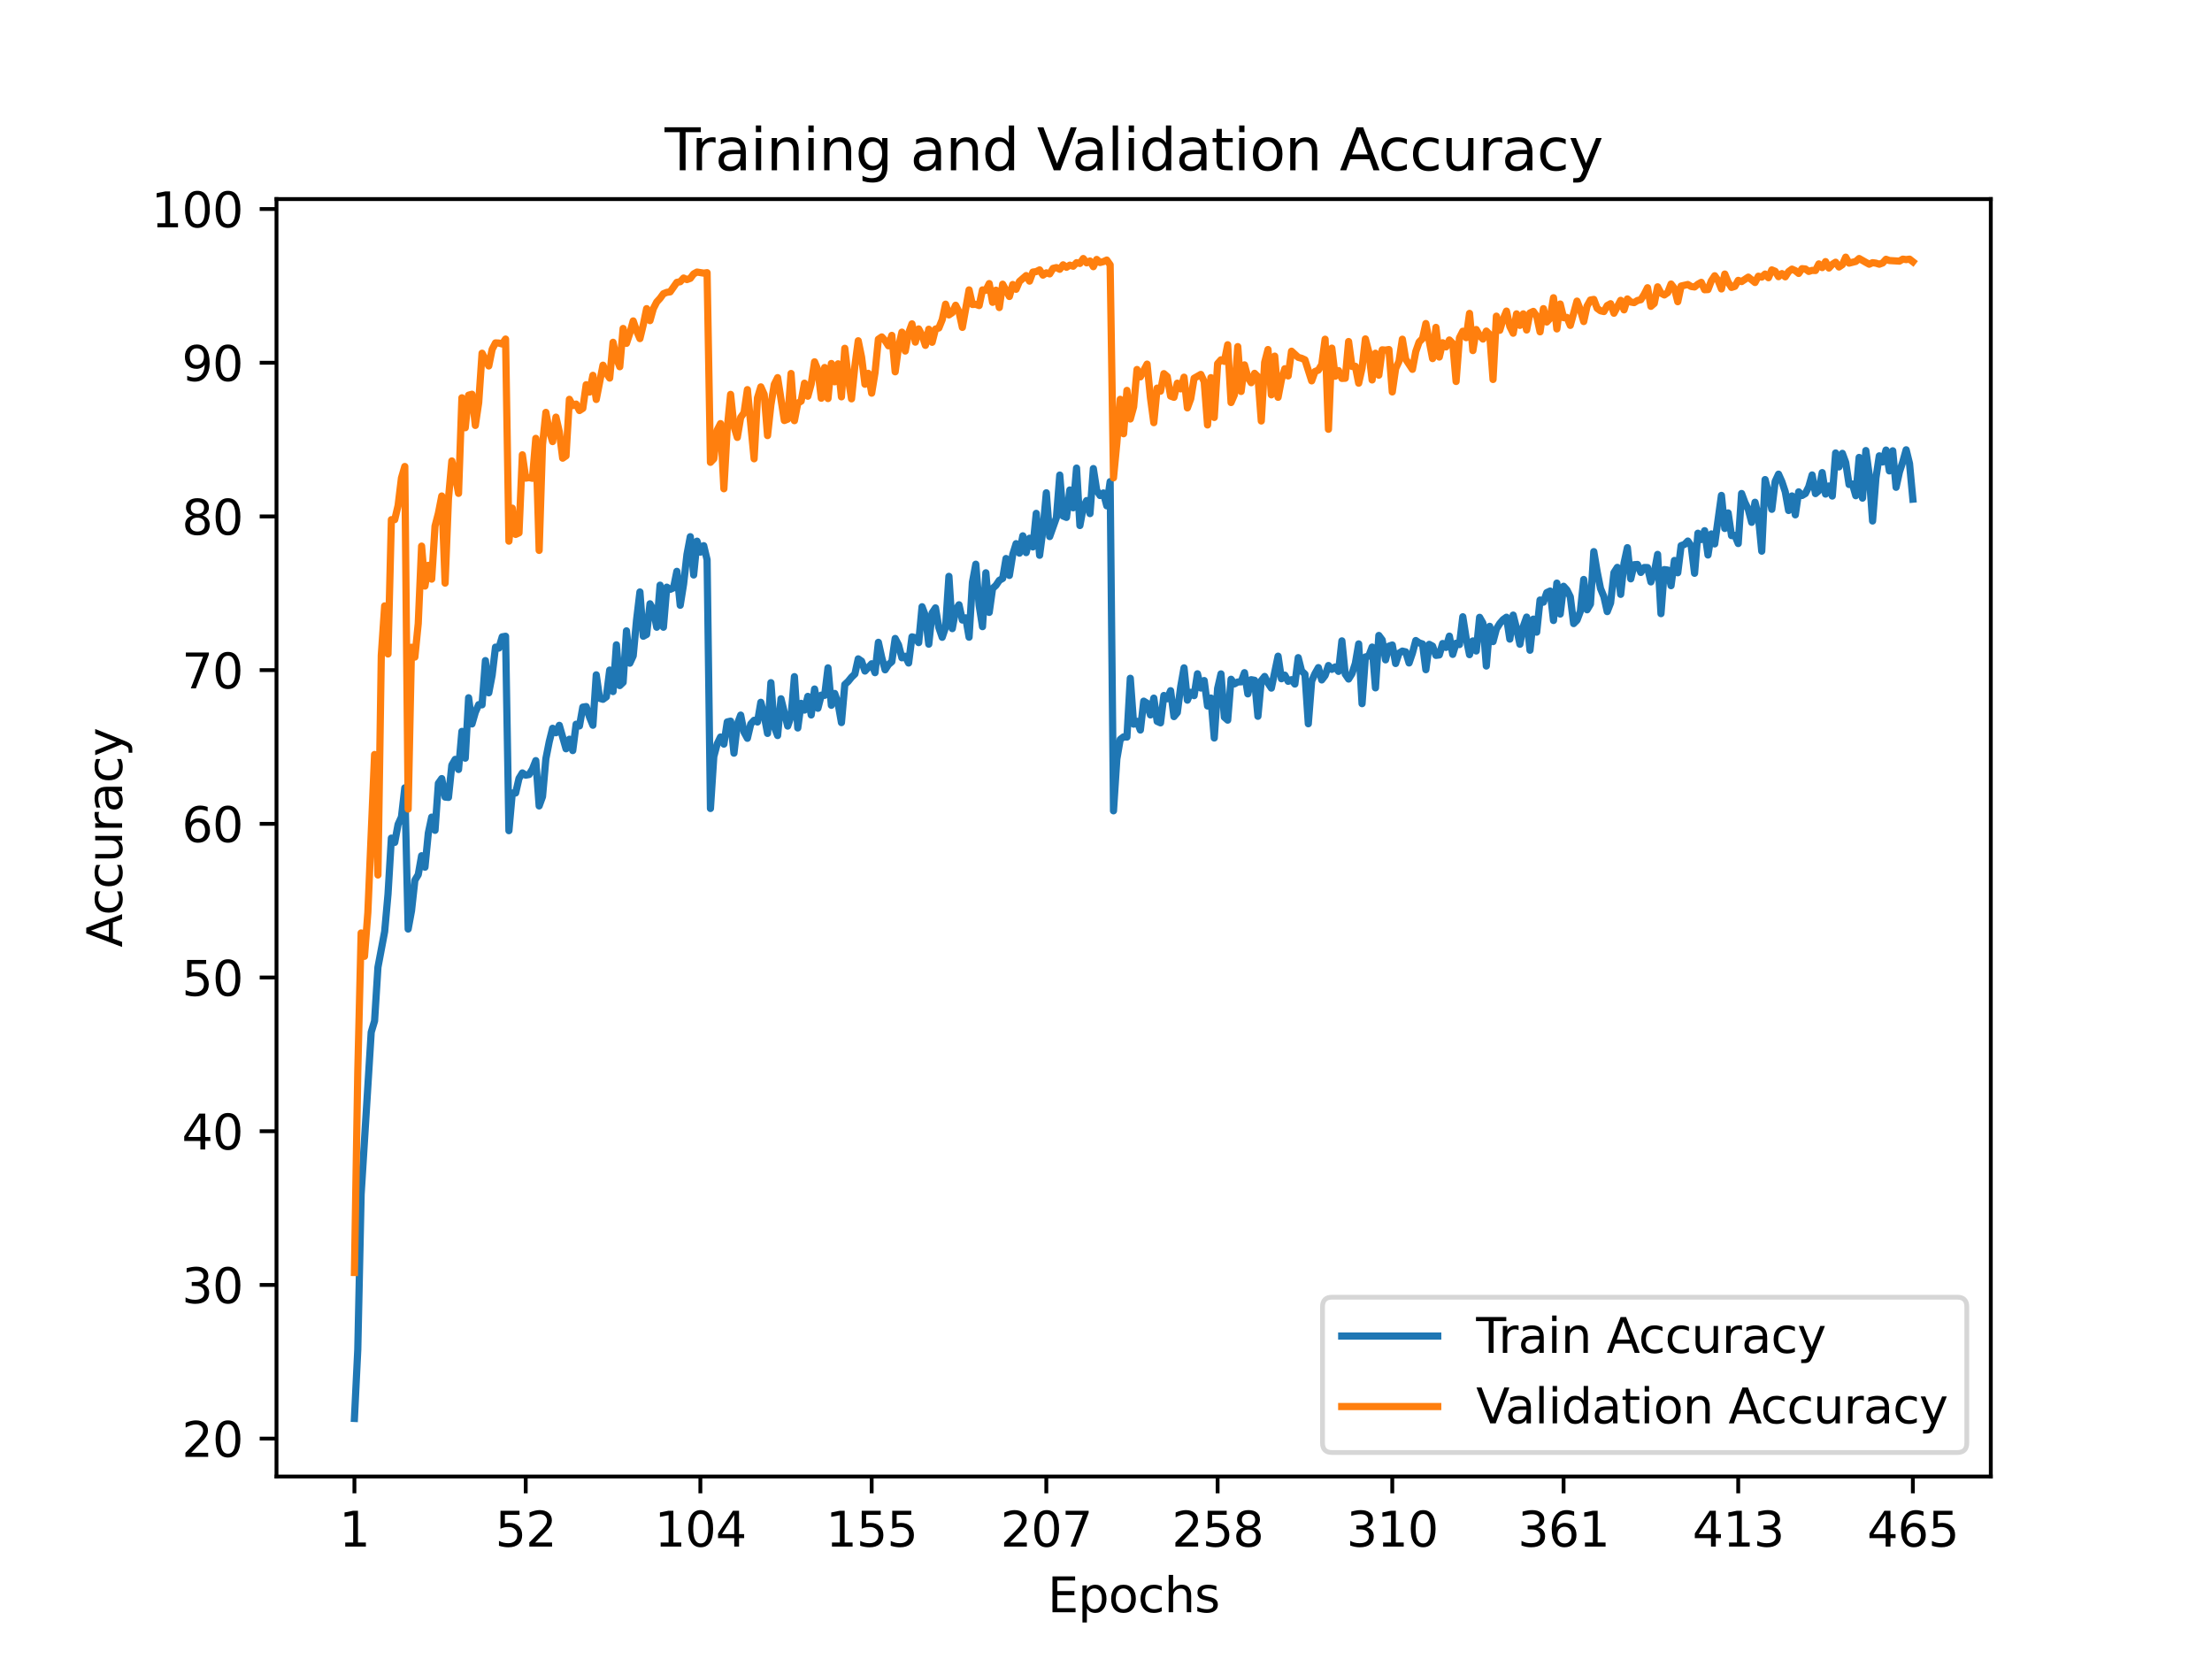 <?xml version="1.0" encoding="utf-8" standalone="no"?>
<!DOCTYPE svg PUBLIC "-//W3C//DTD SVG 1.1//EN"
  "http://www.w3.org/Graphics/SVG/1.1/DTD/svg11.dtd">
<svg height="345.6pt" version="1.1" viewBox="0 0 460.8 345.6" width="460.8pt" xmlns="http://www.w3.org/2000/svg" xmlns:xlink="http://www.w3.org/1999/xlink">
 <defs>
  <style type="text/css">*{stroke-linecap:butt;stroke-linejoin:round;}</style>
 </defs>
 <g id="figure_1">
  <g id="patch_1">
   <path d="M 0 345.6 
L 460.8 345.6 
L 460.8 0 
L 0 0 
z
" style="fill:#ffffff;"/>
  </g>
  <g id="axes_1">
   <g id="patch_2">
    <path d="M 57.6 307.584 
L 414.72 307.584 
L 414.72 41.472 
L 57.6 41.472 
z
" style="fill:#ffffff;"/>
   </g>
   <g id="matplotlib.axis_1">
    <g id="xtick_1">
     <g id="line2d_1">
      <defs>
       <path d="M 0 0 
L 0 3.5 
" id="m840c3f4290" style="stroke:#000000;stroke-width:0.8;"/>
      </defs>
      <g>
       <use style="stroke:#000000;stroke-width:0.8;" x="73.833" xlink:href="#m840c3f4290" y="307.584"/>
      </g>
     </g>
     <g id="text_1">
      <!-- 1 -->
      <g transform="translate(70.651 322.182)scale(0.1 -0.1)">
       <defs>
        <path d="M 794 531 
L 1825 531 
L 1825 4091 
L 703 3866 
L 703 4441 
L 1819 4666 
L 2450 4666 
L 2450 531 
L 3481 531 
L 3481 0 
L 794 0 
L 794 531 
z
" id="DejaVuSans-31" transform="scale(0.016)"/>
       </defs>
       <use xlink:href="#DejaVuSans-31"/>
      </g>
     </g>
    </g>
    <g id="xtick_2">
     <g id="line2d_2">
      <g>
       <use style="stroke:#000000;stroke-width:0.8;" x="109.517" xlink:href="#m840c3f4290" y="307.584"/>
      </g>
     </g>
     <g id="text_2">
      <!-- 52 -->
      <g transform="translate(103.154 322.182)scale(0.1 -0.1)">
       <defs>
        <path d="M 691 4666 
L 3169 4666 
L 3169 4134 
L 1269 4134 
L 1269 2991 
Q 1406 3038 1543 3061 
Q 1681 3084 1819 3084 
Q 2600 3084 3056 2656 
Q 3513 2228 3513 1497 
Q 3513 744 3044 326 
Q 2575 -91 1722 -91 
Q 1428 -91 1123 -41 
Q 819 9 494 109 
L 494 744 
Q 775 591 1075 516 
Q 1375 441 1709 441 
Q 2250 441 2565 725 
Q 2881 1009 2881 1497 
Q 2881 1984 2565 2268 
Q 2250 2553 1709 2553 
Q 1456 2553 1204 2497 
Q 953 2441 691 2322 
L 691 4666 
z
" id="DejaVuSans-35" transform="scale(0.016)"/>
        <path d="M 1228 531 
L 3431 531 
L 3431 0 
L 469 0 
L 469 531 
Q 828 903 1448 1529 
Q 2069 2156 2228 2338 
Q 2531 2678 2651 2914 
Q 2772 3150 2772 3378 
Q 2772 3750 2511 3984 
Q 2250 4219 1831 4219 
Q 1534 4219 1204 4116 
Q 875 4013 500 3803 
L 500 4441 
Q 881 4594 1212 4672 
Q 1544 4750 1819 4750 
Q 2544 4750 2975 4387 
Q 3406 4025 3406 3419 
Q 3406 3131 3298 2873 
Q 3191 2616 2906 2266 
Q 2828 2175 2409 1742 
Q 1991 1309 1228 531 
z
" id="DejaVuSans-32" transform="scale(0.016)"/>
       </defs>
       <use xlink:href="#DejaVuSans-35"/>
       <use x="63.623" xlink:href="#DejaVuSans-32"/>
      </g>
     </g>
    </g>
    <g id="xtick_3">
     <g id="line2d_3">
      <g>
       <use style="stroke:#000000;stroke-width:0.8;" x="145.9" xlink:href="#m840c3f4290" y="307.584"/>
      </g>
     </g>
     <g id="text_3">
      <!-- 104 -->
      <g transform="translate(136.357 322.182)scale(0.1 -0.1)">
       <defs>
        <path d="M 2034 4250 
Q 1547 4250 1301 3770 
Q 1056 3291 1056 2328 
Q 1056 1369 1301 889 
Q 1547 409 2034 409 
Q 2525 409 2770 889 
Q 3016 1369 3016 2328 
Q 3016 3291 2770 3770 
Q 2525 4250 2034 4250 
z
M 2034 4750 
Q 2819 4750 3233 4129 
Q 3647 3509 3647 2328 
Q 3647 1150 3233 529 
Q 2819 -91 2034 -91 
Q 1250 -91 836 529 
Q 422 1150 422 2328 
Q 422 3509 836 4129 
Q 1250 4750 2034 4750 
z
" id="DejaVuSans-30" transform="scale(0.016)"/>
        <path d="M 2419 4116 
L 825 1625 
L 2419 1625 
L 2419 4116 
z
M 2253 4666 
L 3047 4666 
L 3047 1625 
L 3713 1625 
L 3713 1100 
L 3047 1100 
L 3047 0 
L 2419 0 
L 2419 1100 
L 313 1100 
L 313 1709 
L 2253 4666 
z
" id="DejaVuSans-34" transform="scale(0.016)"/>
       </defs>
       <use xlink:href="#DejaVuSans-31"/>
       <use x="63.623" xlink:href="#DejaVuSans-30"/>
       <use x="127.246" xlink:href="#DejaVuSans-34"/>
      </g>
     </g>
    </g>
    <g id="xtick_4">
     <g id="line2d_4">
      <g>
       <use style="stroke:#000000;stroke-width:0.8;" x="181.584" xlink:href="#m840c3f4290" y="307.584"/>
      </g>
     </g>
     <g id="text_4">
      <!-- 155 -->
      <g transform="translate(172.041 322.182)scale(0.1 -0.1)">
       <use xlink:href="#DejaVuSans-31"/>
       <use x="63.623" xlink:href="#DejaVuSans-35"/>
       <use x="127.246" xlink:href="#DejaVuSans-35"/>
      </g>
     </g>
    </g>
    <g id="xtick_5">
     <g id="line2d_5">
      <g>
       <use style="stroke:#000000;stroke-width:0.8;" x="217.968" xlink:href="#m840c3f4290" y="307.584"/>
      </g>
     </g>
     <g id="text_5">
      <!-- 207 -->
      <g transform="translate(208.424 322.182)scale(0.1 -0.1)">
       <defs>
        <path d="M 525 4666 
L 3525 4666 
L 3525 4397 
L 1831 0 
L 1172 0 
L 2766 4134 
L 525 4134 
L 525 4666 
z
" id="DejaVuSans-37" transform="scale(0.016)"/>
       </defs>
       <use xlink:href="#DejaVuSans-32"/>
       <use x="63.623" xlink:href="#DejaVuSans-30"/>
       <use x="127.246" xlink:href="#DejaVuSans-37"/>
      </g>
     </g>
    </g>
    <g id="xtick_6">
     <g id="line2d_6">
      <g>
       <use style="stroke:#000000;stroke-width:0.8;" x="253.652" xlink:href="#m840c3f4290" y="307.584"/>
      </g>
     </g>
     <g id="text_6">
      <!-- 258 -->
      <g transform="translate(244.108 322.182)scale(0.1 -0.1)">
       <defs>
        <path d="M 2034 2216 
Q 1584 2216 1326 1975 
Q 1069 1734 1069 1313 
Q 1069 891 1326 650 
Q 1584 409 2034 409 
Q 2484 409 2743 651 
Q 3003 894 3003 1313 
Q 3003 1734 2745 1975 
Q 2488 2216 2034 2216 
z
M 1403 2484 
Q 997 2584 770 2862 
Q 544 3141 544 3541 
Q 544 4100 942 4425 
Q 1341 4750 2034 4750 
Q 2731 4750 3128 4425 
Q 3525 4100 3525 3541 
Q 3525 3141 3298 2862 
Q 3072 2584 2669 2484 
Q 3125 2378 3379 2068 
Q 3634 1759 3634 1313 
Q 3634 634 3220 271 
Q 2806 -91 2034 -91 
Q 1263 -91 848 271 
Q 434 634 434 1313 
Q 434 1759 690 2068 
Q 947 2378 1403 2484 
z
M 1172 3481 
Q 1172 3119 1398 2916 
Q 1625 2713 2034 2713 
Q 2441 2713 2670 2916 
Q 2900 3119 2900 3481 
Q 2900 3844 2670 4047 
Q 2441 4250 2034 4250 
Q 1625 4250 1398 4047 
Q 1172 3844 1172 3481 
z
" id="DejaVuSans-38" transform="scale(0.016)"/>
       </defs>
       <use xlink:href="#DejaVuSans-32"/>
       <use x="63.623" xlink:href="#DejaVuSans-35"/>
       <use x="127.246" xlink:href="#DejaVuSans-38"/>
      </g>
     </g>
    </g>
    <g id="xtick_7">
     <g id="line2d_7">
      <g>
       <use style="stroke:#000000;stroke-width:0.8;" x="290.036" xlink:href="#m840c3f4290" y="307.584"/>
      </g>
     </g>
     <g id="text_7">
      <!-- 310 -->
      <g transform="translate(280.492 322.182)scale(0.1 -0.1)">
       <defs>
        <path d="M 2597 2516 
Q 3050 2419 3304 2112 
Q 3559 1806 3559 1356 
Q 3559 666 3084 287 
Q 2609 -91 1734 -91 
Q 1441 -91 1130 -33 
Q 819 25 488 141 
L 488 750 
Q 750 597 1062 519 
Q 1375 441 1716 441 
Q 2309 441 2620 675 
Q 2931 909 2931 1356 
Q 2931 1769 2642 2001 
Q 2353 2234 1838 2234 
L 1294 2234 
L 1294 2753 
L 1863 2753 
Q 2328 2753 2575 2939 
Q 2822 3125 2822 3475 
Q 2822 3834 2567 4026 
Q 2313 4219 1838 4219 
Q 1578 4219 1281 4162 
Q 984 4106 628 3988 
L 628 4550 
Q 988 4650 1302 4700 
Q 1616 4750 1894 4750 
Q 2613 4750 3031 4423 
Q 3450 4097 3450 3541 
Q 3450 3153 3228 2886 
Q 3006 2619 2597 2516 
z
" id="DejaVuSans-33" transform="scale(0.016)"/>
       </defs>
       <use xlink:href="#DejaVuSans-33"/>
       <use x="63.623" xlink:href="#DejaVuSans-31"/>
       <use x="127.246" xlink:href="#DejaVuSans-30"/>
      </g>
     </g>
    </g>
    <g id="xtick_8">
     <g id="line2d_8">
      <g>
       <use style="stroke:#000000;stroke-width:0.8;" x="325.72" xlink:href="#m840c3f4290" y="307.584"/>
      </g>
     </g>
     <g id="text_8">
      <!-- 361 -->
      <g transform="translate(316.176 322.182)scale(0.1 -0.1)">
       <defs>
        <path d="M 2113 2584 
Q 1688 2584 1439 2293 
Q 1191 2003 1191 1497 
Q 1191 994 1439 701 
Q 1688 409 2113 409 
Q 2538 409 2786 701 
Q 3034 994 3034 1497 
Q 3034 2003 2786 2293 
Q 2538 2584 2113 2584 
z
M 3366 4563 
L 3366 3988 
Q 3128 4100 2886 4159 
Q 2644 4219 2406 4219 
Q 1781 4219 1451 3797 
Q 1122 3375 1075 2522 
Q 1259 2794 1537 2939 
Q 1816 3084 2150 3084 
Q 2853 3084 3261 2657 
Q 3669 2231 3669 1497 
Q 3669 778 3244 343 
Q 2819 -91 2113 -91 
Q 1303 -91 875 529 
Q 447 1150 447 2328 
Q 447 3434 972 4092 
Q 1497 4750 2381 4750 
Q 2619 4750 2861 4703 
Q 3103 4656 3366 4563 
z
" id="DejaVuSans-36" transform="scale(0.016)"/>
       </defs>
       <use xlink:href="#DejaVuSans-33"/>
       <use x="63.623" xlink:href="#DejaVuSans-36"/>
       <use x="127.246" xlink:href="#DejaVuSans-31"/>
      </g>
     </g>
    </g>
    <g id="xtick_9">
     <g id="line2d_9">
      <g>
       <use style="stroke:#000000;stroke-width:0.8;" x="362.104" xlink:href="#m840c3f4290" y="307.584"/>
      </g>
     </g>
     <g id="text_9">
      <!-- 413 -->
      <g transform="translate(352.56 322.182)scale(0.1 -0.1)">
       <use xlink:href="#DejaVuSans-34"/>
       <use x="63.623" xlink:href="#DejaVuSans-31"/>
       <use x="127.246" xlink:href="#DejaVuSans-33"/>
      </g>
     </g>
    </g>
    <g id="xtick_10">
     <g id="line2d_10">
      <g>
       <use style="stroke:#000000;stroke-width:0.8;" x="398.487" xlink:href="#m840c3f4290" y="307.584"/>
      </g>
     </g>
     <g id="text_10">
      <!-- 465 -->
      <g transform="translate(388.944 322.182)scale(0.1 -0.1)">
       <use xlink:href="#DejaVuSans-34"/>
       <use x="63.623" xlink:href="#DejaVuSans-36"/>
       <use x="127.246" xlink:href="#DejaVuSans-35"/>
      </g>
     </g>
    </g>
    <g id="text_11">
     <!-- Epochs -->
     <g transform="translate(218.244 335.861)scale(0.1 -0.1)">
      <defs>
       <path d="M 628 4666 
L 3578 4666 
L 3578 4134 
L 1259 4134 
L 1259 2753 
L 3481 2753 
L 3481 2222 
L 1259 2222 
L 1259 531 
L 3634 531 
L 3634 0 
L 628 0 
L 628 4666 
z
" id="DejaVuSans-45" transform="scale(0.016)"/>
       <path d="M 1159 525 
L 1159 -1331 
L 581 -1331 
L 581 3500 
L 1159 3500 
L 1159 2969 
Q 1341 3281 1617 3432 
Q 1894 3584 2278 3584 
Q 2916 3584 3314 3078 
Q 3713 2572 3713 1747 
Q 3713 922 3314 415 
Q 2916 -91 2278 -91 
Q 1894 -91 1617 61 
Q 1341 213 1159 525 
z
M 3116 1747 
Q 3116 2381 2855 2742 
Q 2594 3103 2138 3103 
Q 1681 3103 1420 2742 
Q 1159 2381 1159 1747 
Q 1159 1113 1420 752 
Q 1681 391 2138 391 
Q 2594 391 2855 752 
Q 3116 1113 3116 1747 
z
" id="DejaVuSans-70" transform="scale(0.016)"/>
       <path d="M 1959 3097 
Q 1497 3097 1228 2736 
Q 959 2375 959 1747 
Q 959 1119 1226 758 
Q 1494 397 1959 397 
Q 2419 397 2687 759 
Q 2956 1122 2956 1747 
Q 2956 2369 2687 2733 
Q 2419 3097 1959 3097 
z
M 1959 3584 
Q 2709 3584 3137 3096 
Q 3566 2609 3566 1747 
Q 3566 888 3137 398 
Q 2709 -91 1959 -91 
Q 1206 -91 779 398 
Q 353 888 353 1747 
Q 353 2609 779 3096 
Q 1206 3584 1959 3584 
z
" id="DejaVuSans-6f" transform="scale(0.016)"/>
       <path d="M 3122 3366 
L 3122 2828 
Q 2878 2963 2633 3030 
Q 2388 3097 2138 3097 
Q 1578 3097 1268 2742 
Q 959 2388 959 1747 
Q 959 1106 1268 751 
Q 1578 397 2138 397 
Q 2388 397 2633 464 
Q 2878 531 3122 666 
L 3122 134 
Q 2881 22 2623 -34 
Q 2366 -91 2075 -91 
Q 1284 -91 818 406 
Q 353 903 353 1747 
Q 353 2603 823 3093 
Q 1294 3584 2113 3584 
Q 2378 3584 2631 3529 
Q 2884 3475 3122 3366 
z
" id="DejaVuSans-63" transform="scale(0.016)"/>
       <path d="M 3513 2113 
L 3513 0 
L 2938 0 
L 2938 2094 
Q 2938 2591 2744 2837 
Q 2550 3084 2163 3084 
Q 1697 3084 1428 2787 
Q 1159 2491 1159 1978 
L 1159 0 
L 581 0 
L 581 4863 
L 1159 4863 
L 1159 2956 
Q 1366 3272 1645 3428 
Q 1925 3584 2291 3584 
Q 2894 3584 3203 3211 
Q 3513 2838 3513 2113 
z
" id="DejaVuSans-68" transform="scale(0.016)"/>
       <path d="M 2834 3397 
L 2834 2853 
Q 2591 2978 2328 3040 
Q 2066 3103 1784 3103 
Q 1356 3103 1142 2972 
Q 928 2841 928 2578 
Q 928 2378 1081 2264 
Q 1234 2150 1697 2047 
L 1894 2003 
Q 2506 1872 2764 1633 
Q 3022 1394 3022 966 
Q 3022 478 2636 193 
Q 2250 -91 1575 -91 
Q 1294 -91 989 -36 
Q 684 19 347 128 
L 347 722 
Q 666 556 975 473 
Q 1284 391 1588 391 
Q 1994 391 2212 530 
Q 2431 669 2431 922 
Q 2431 1156 2273 1281 
Q 2116 1406 1581 1522 
L 1381 1569 
Q 847 1681 609 1914 
Q 372 2147 372 2553 
Q 372 3047 722 3315 
Q 1072 3584 1716 3584 
Q 2034 3584 2315 3537 
Q 2597 3491 2834 3397 
z
" id="DejaVuSans-73" transform="scale(0.016)"/>
      </defs>
      <use xlink:href="#DejaVuSans-45"/>
      <use x="63.184" xlink:href="#DejaVuSans-70"/>
      <use x="126.66" xlink:href="#DejaVuSans-6f"/>
      <use x="187.842" xlink:href="#DejaVuSans-63"/>
      <use x="242.822" xlink:href="#DejaVuSans-68"/>
      <use x="306.201" xlink:href="#DejaVuSans-73"/>
     </g>
    </g>
   </g>
   <g id="matplotlib.axis_2">
    <g id="ytick_1">
     <g id="line2d_11">
      <defs>
       <path d="M 0 0 
L -3.5 0 
" id="m977bd1fa6f" style="stroke:#000000;stroke-width:0.8;"/>
      </defs>
      <g>
       <use style="stroke:#000000;stroke-width:0.8;" x="57.6" xlink:href="#m977bd1fa6f" y="299.689"/>
      </g>
     </g>
     <g id="text_12">
      <!-- 20 -->
      <g transform="translate(37.875 303.488)scale(0.1 -0.1)">
       <use xlink:href="#DejaVuSans-32"/>
       <use x="63.623" xlink:href="#DejaVuSans-30"/>
      </g>
     </g>
    </g>
    <g id="ytick_2">
     <g id="line2d_12">
      <g>
       <use style="stroke:#000000;stroke-width:0.8;" x="57.6" xlink:href="#m977bd1fa6f" y="267.671"/>
      </g>
     </g>
     <g id="text_13">
      <!-- 30 -->
      <g transform="translate(37.875 271.47)scale(0.1 -0.1)">
       <use xlink:href="#DejaVuSans-33"/>
       <use x="63.623" xlink:href="#DejaVuSans-30"/>
      </g>
     </g>
    </g>
    <g id="ytick_3">
     <g id="line2d_13">
      <g>
       <use style="stroke:#000000;stroke-width:0.8;" x="57.6" xlink:href="#m977bd1fa6f" y="235.653"/>
      </g>
     </g>
     <g id="text_14">
      <!-- 40 -->
      <g transform="translate(37.875 239.452)scale(0.1 -0.1)">
       <use xlink:href="#DejaVuSans-34"/>
       <use x="63.623" xlink:href="#DejaVuSans-30"/>
      </g>
     </g>
    </g>
    <g id="ytick_4">
     <g id="line2d_14">
      <g>
       <use style="stroke:#000000;stroke-width:0.8;" x="57.6" xlink:href="#m977bd1fa6f" y="203.635"/>
      </g>
     </g>
     <g id="text_15">
      <!-- 50 -->
      <g transform="translate(37.875 207.435)scale(0.1 -0.1)">
       <use xlink:href="#DejaVuSans-35"/>
       <use x="63.623" xlink:href="#DejaVuSans-30"/>
      </g>
     </g>
    </g>
    <g id="ytick_5">
     <g id="line2d_15">
      <g>
       <use style="stroke:#000000;stroke-width:0.8;" x="57.6" xlink:href="#m977bd1fa6f" y="171.618"/>
      </g>
     </g>
     <g id="text_16">
      <!-- 60 -->
      <g transform="translate(37.875 175.417)scale(0.1 -0.1)">
       <use xlink:href="#DejaVuSans-36"/>
       <use x="63.623" xlink:href="#DejaVuSans-30"/>
      </g>
     </g>
    </g>
    <g id="ytick_6">
     <g id="line2d_16">
      <g>
       <use style="stroke:#000000;stroke-width:0.8;" x="57.6" xlink:href="#m977bd1fa6f" y="139.6"/>
      </g>
     </g>
     <g id="text_17">
      <!-- 70 -->
      <g transform="translate(37.875 143.399)scale(0.1 -0.1)">
       <use xlink:href="#DejaVuSans-37"/>
       <use x="63.623" xlink:href="#DejaVuSans-30"/>
      </g>
     </g>
    </g>
    <g id="ytick_7">
     <g id="line2d_17">
      <g>
       <use style="stroke:#000000;stroke-width:0.8;" x="57.6" xlink:href="#m977bd1fa6f" y="107.582"/>
      </g>
     </g>
     <g id="text_18">
      <!-- 80 -->
      <g transform="translate(37.875 111.381)scale(0.1 -0.1)">
       <use xlink:href="#DejaVuSans-38"/>
       <use x="63.623" xlink:href="#DejaVuSans-30"/>
      </g>
     </g>
    </g>
    <g id="ytick_8">
     <g id="line2d_18">
      <g>
       <use style="stroke:#000000;stroke-width:0.8;" x="57.6" xlink:href="#m977bd1fa6f" y="75.564"/>
      </g>
     </g>
     <g id="text_19">
      <!-- 90 -->
      <g transform="translate(37.875 79.363)scale(0.1 -0.1)">
       <defs>
        <path d="M 703 97 
L 703 672 
Q 941 559 1184 500 
Q 1428 441 1663 441 
Q 2288 441 2617 861 
Q 2947 1281 2994 2138 
Q 2813 1869 2534 1725 
Q 2256 1581 1919 1581 
Q 1219 1581 811 2004 
Q 403 2428 403 3163 
Q 403 3881 828 4315 
Q 1253 4750 1959 4750 
Q 2769 4750 3195 4129 
Q 3622 3509 3622 2328 
Q 3622 1225 3098 567 
Q 2575 -91 1691 -91 
Q 1453 -91 1209 -44 
Q 966 3 703 97 
z
M 1959 2075 
Q 2384 2075 2632 2365 
Q 2881 2656 2881 3163 
Q 2881 3666 2632 3958 
Q 2384 4250 1959 4250 
Q 1534 4250 1286 3958 
Q 1038 3666 1038 3163 
Q 1038 2656 1286 2365 
Q 1534 2075 1959 2075 
z
" id="DejaVuSans-39" transform="scale(0.016)"/>
       </defs>
       <use xlink:href="#DejaVuSans-39"/>
       <use x="63.623" xlink:href="#DejaVuSans-30"/>
      </g>
     </g>
    </g>
    <g id="ytick_9">
     <g id="line2d_19">
      <g>
       <use style="stroke:#000000;stroke-width:0.8;" x="57.6" xlink:href="#m977bd1fa6f" y="43.546"/>
      </g>
     </g>
     <g id="text_20">
      <!-- 100 -->
      <g transform="translate(31.512 47.346)scale(0.1 -0.1)">
       <use xlink:href="#DejaVuSans-31"/>
       <use x="63.623" xlink:href="#DejaVuSans-30"/>
       <use x="127.246" xlink:href="#DejaVuSans-30"/>
      </g>
     </g>
    </g>
    <g id="text_21">
     <!-- Accuracy -->
     <g transform="translate(25.433 197.356)rotate(-90)scale(0.1 -0.1)">
      <defs>
       <path d="M 2188 4044 
L 1331 1722 
L 3047 1722 
L 2188 4044 
z
M 1831 4666 
L 2547 4666 
L 4325 0 
L 3669 0 
L 3244 1197 
L 1141 1197 
L 716 0 
L 50 0 
L 1831 4666 
z
" id="DejaVuSans-41" transform="scale(0.016)"/>
       <path d="M 544 1381 
L 544 3500 
L 1119 3500 
L 1119 1403 
Q 1119 906 1312 657 
Q 1506 409 1894 409 
Q 2359 409 2629 706 
Q 2900 1003 2900 1516 
L 2900 3500 
L 3475 3500 
L 3475 0 
L 2900 0 
L 2900 538 
Q 2691 219 2414 64 
Q 2138 -91 1772 -91 
Q 1169 -91 856 284 
Q 544 659 544 1381 
z
M 1991 3584 
L 1991 3584 
z
" id="DejaVuSans-75" transform="scale(0.016)"/>
       <path d="M 2631 2963 
Q 2534 3019 2420 3045 
Q 2306 3072 2169 3072 
Q 1681 3072 1420 2755 
Q 1159 2438 1159 1844 
L 1159 0 
L 581 0 
L 581 3500 
L 1159 3500 
L 1159 2956 
Q 1341 3275 1631 3429 
Q 1922 3584 2338 3584 
Q 2397 3584 2469 3576 
Q 2541 3569 2628 3553 
L 2631 2963 
z
" id="DejaVuSans-72" transform="scale(0.016)"/>
       <path d="M 2194 1759 
Q 1497 1759 1228 1600 
Q 959 1441 959 1056 
Q 959 750 1161 570 
Q 1363 391 1709 391 
Q 2188 391 2477 730 
Q 2766 1069 2766 1631 
L 2766 1759 
L 2194 1759 
z
M 3341 1997 
L 3341 0 
L 2766 0 
L 2766 531 
Q 2569 213 2275 61 
Q 1981 -91 1556 -91 
Q 1019 -91 701 211 
Q 384 513 384 1019 
Q 384 1609 779 1909 
Q 1175 2209 1959 2209 
L 2766 2209 
L 2766 2266 
Q 2766 2663 2505 2880 
Q 2244 3097 1772 3097 
Q 1472 3097 1187 3025 
Q 903 2953 641 2809 
L 641 3341 
Q 956 3463 1253 3523 
Q 1550 3584 1831 3584 
Q 2591 3584 2966 3190 
Q 3341 2797 3341 1997 
z
" id="DejaVuSans-61" transform="scale(0.016)"/>
       <path d="M 2059 -325 
Q 1816 -950 1584 -1140 
Q 1353 -1331 966 -1331 
L 506 -1331 
L 506 -850 
L 844 -850 
Q 1081 -850 1212 -737 
Q 1344 -625 1503 -206 
L 1606 56 
L 191 3500 
L 800 3500 
L 1894 763 
L 2988 3500 
L 3597 3500 
L 2059 -325 
z
" id="DejaVuSans-79" transform="scale(0.016)"/>
      </defs>
      <use xlink:href="#DejaVuSans-41"/>
      <use x="66.658" xlink:href="#DejaVuSans-63"/>
      <use x="121.639" xlink:href="#DejaVuSans-63"/>
      <use x="176.619" xlink:href="#DejaVuSans-75"/>
      <use x="239.998" xlink:href="#DejaVuSans-72"/>
      <use x="281.111" xlink:href="#DejaVuSans-61"/>
      <use x="342.391" xlink:href="#DejaVuSans-63"/>
      <use x="397.371" xlink:href="#DejaVuSans-79"/>
     </g>
    </g>
   </g>
   <g id="line2d_20">
    <path clip-path="url(#p54d12478bb)" d="M 73.833 295.488 
L 74.532 281.157 
L 75.232 248.761 
L 77.331 215.021 
L 78.031 212.677 
L 78.731 201.503 
L 80.13 194.062 
L 80.83 186.269 
L 81.529 174.595 
L 82.229 175.492 
L 82.929 171.733 
L 83.628 170.19 
L 84.328 164.119 
L 85.028 193.537 
L 85.727 189.74 
L 86.427 183.368 
L 87.127 182.209 
L 87.826 178.264 
L 88.526 180.653 
L 89.226 173.539 
L 89.926 170.222 
L 90.625 172.975 
L 91.325 163.178 
L 92.025 162.192 
L 92.724 166.046 
L 93.424 166.117 
L 94.124 159.387 
L 94.823 158.189 
L 95.523 160.296 
L 96.223 152.362 
L 96.922 157.94 
L 97.622 145.357 
L 98.322 150.812 
L 99.021 148.392 
L 99.721 146.785 
L 100.421 146.829 
L 101.121 137.615 
L 101.82 144.332 
L 102.52 140.669 
L 103.22 134.81 
L 103.919 135.008 
L 104.619 132.665 
L 105.319 132.543 
L 106.018 173.046 
L 106.718 165.201 
L 107.418 165.195 
L 108.117 162.16 
L 108.817 161.013 
L 109.517 161.481 
L 110.216 161.353 
L 110.916 160.219 
L 111.616 158.452 
L 112.315 167.891 
L 113.015 165.957 
L 113.715 158.048 
L 114.415 154.52 
L 115.114 151.715 
L 115.814 152.644 
L 116.514 151.101 
L 117.913 155.986 
L 118.613 153.995 
L 119.312 156.358 
L 120.012 150.87 
L 120.712 151.229 
L 121.411 147.303 
L 122.111 147.194 
L 122.811 149.384 
L 123.51 151.081 
L 124.21 140.58 
L 124.91 145.472 
L 125.61 145.677 
L 126.309 145.171 
L 127.009 139.587 
L 127.709 144.063 
L 128.408 134.33 
L 129.108 142.821 
L 129.808 142.155 
L 130.507 131.416 
L 131.207 138.153 
L 131.907 136.629 
L 132.606 129.143 
L 133.306 123.316 
L 134.006 132.543 
L 134.705 132.165 
L 135.405 125.781 
L 136.105 127.023 
L 136.805 130.66 
L 137.504 121.9 
L 138.204 130.66 
L 138.904 122.317 
L 139.603 122.778 
L 140.303 122.464 
L 141.003 119.019 
L 141.702 126.088 
L 142.402 121.695 
L 143.102 115.522 
L 143.801 111.802 
L 144.501 119.781 
L 145.201 112.737 
L 145.9 115.023 
L 146.6 113.678 
L 147.3 116.605 
L 147.999 168.422 
L 148.699 157.613 
L 149.399 154.975 
L 150.099 153.534 
L 150.798 155.013 
L 151.498 150.39 
L 152.198 150.23 
L 152.897 156.902 
L 153.597 150.838 
L 154.297 148.968 
L 154.996 152.522 
L 155.696 153.803 
L 156.396 150.819 
L 157.095 150.05 
L 157.795 150.409 
L 158.495 146.298 
L 159.194 149.077 
L 159.894 152.785 
L 160.594 142.212 
L 161.294 151.414 
L 161.993 153.227 
L 162.693 145.568 
L 164.092 151.254 
L 164.792 149.256 
L 165.492 140.957 
L 166.191 151.651 
L 166.891 146.522 
L 167.591 147.924 
L 168.29 145.068 
L 168.99 148.943 
L 169.69 143.538 
L 170.389 147.547 
L 171.089 144.812 
L 171.789 144.851 
L 172.489 139.126 
L 173.188 146.925 
L 173.888 144.46 
L 174.588 146.56 
L 175.287 150.531 
L 175.987 142.603 
L 176.687 141.95 
L 177.386 141.085 
L 178.086 140.407 
L 178.786 137.25 
L 179.485 137.736 
L 180.185 139.792 
L 181.584 138.274 
L 182.284 140.131 
L 182.984 133.805 
L 183.684 136.974 
L 184.383 139.536 
L 185.083 138.447 
L 185.783 137.839 
L 186.482 133.004 
L 187.182 134.355 
L 187.882 137.032 
L 188.581 136.705 
L 189.281 138.121 
L 189.981 132.671 
L 190.68 132.844 
L 191.38 133.869 
L 192.08 126.396 
L 192.779 128.272 
L 193.479 134.195 
L 194.179 127.683 
L 194.878 126.633 
L 195.578 130.731 
L 196.278 132.761 
L 196.978 130.654 
L 197.677 120.063 
L 198.377 130.955 
L 199.077 127.087 
L 199.776 125.986 
L 200.476 129.168 
L 201.176 128.707 
L 201.875 132.742 
L 202.575 121.298 
L 203.275 117.533 
L 203.974 126.108 
L 204.674 130.545 
L 205.374 119.326 
L 206.073 127.574 
L 206.773 122.598 
L 207.473 121.945 
L 208.173 120.901 
L 208.872 120.498 
L 209.572 116.348 
L 210.272 119.877 
L 210.971 115.516 
L 211.671 113.256 
L 212.371 115.234 
L 213.07 111.623 
L 213.77 115.119 
L 214.47 112.122 
L 215.169 113.934 
L 215.869 106.942 
L 216.569 115.676 
L 217.268 110.348 
L 217.968 102.658 
L 218.668 111.776 
L 220.067 107.838 
L 220.767 98.963 
L 221.467 107.499 
L 222.166 107.787 
L 222.866 102.069 
L 223.566 105.776 
L 224.265 97.509 
L 224.965 109.477 
L 225.665 105.693 
L 226.364 104.278 
L 227.064 106.993 
L 227.764 97.612 
L 228.463 102.133 
L 229.163 103.228 
L 229.863 102.69 
L 230.563 105.373 
L 231.262 100.333 
L 231.962 168.909 
L 232.662 158.093 
L 233.361 154.04 
L 234.061 153.502 
L 234.761 153.547 
L 235.46 141.297 
L 236.16 150.851 
L 236.86 150.262 
L 237.559 152.08 
L 238.259 146.061 
L 238.959 146.503 
L 239.658 148.936 
L 240.358 145.433 
L 241.058 150.275 
L 241.757 150.588 
L 242.457 144.883 
L 243.157 145.568 
L 243.857 143.884 
L 244.556 149.282 
L 245.256 148.437 
L 245.956 143.071 
L 246.655 139.126 
L 247.355 145.856 
L 248.055 144.223 
L 248.754 144.915 
L 249.454 140.362 
L 250.154 143.327 
L 250.853 141.771 
L 251.553 147.073 
L 252.253 145.414 
L 252.952 153.739 
L 253.652 143.416 
L 254.352 140.381 
L 255.052 149.397 
L 255.751 150.018 
L 256.451 141.502 
L 257.151 142.469 
L 257.85 142.072 
L 258.55 142.04 
L 259.25 140.131 
L 259.949 144.55 
L 260.649 141.591 
L 261.349 141.719 
L 262.048 149.218 
L 262.748 141.803 
L 263.448 140.919 
L 264.147 142.302 
L 264.847 143.346 
L 266.247 136.693 
L 266.946 141.399 
L 267.646 140.644 
L 268.346 141.931 
L 269.045 141.591 
L 269.745 142.501 
L 270.445 137 
L 271.144 139.773 
L 271.844 140.439 
L 272.544 150.774 
L 273.243 141.886 
L 273.943 140.311 
L 274.643 139.075 
L 275.342 141.643 
L 276.042 140.72 
L 276.742 138.639 
L 277.442 139.44 
L 278.141 138.934 
L 278.841 139.862 
L 279.541 133.504 
L 280.24 140.426 
L 280.94 141.457 
L 281.64 140.33 
L 282.339 138.21 
L 283.039 134.138 
L 283.739 146.586 
L 284.438 136.853 
L 285.138 136.667 
L 285.838 134.797 
L 286.537 143.295 
L 287.237 132.377 
L 287.937 133.312 
L 288.636 137.461 
L 289.336 134.599 
L 290.036 134.368 
L 290.736 138.223 
L 291.435 136.078 
L 292.135 135.636 
L 292.835 135.796 
L 293.534 138.108 
L 294.234 136.059 
L 294.934 133.433 
L 295.633 133.92 
L 296.333 134.15 
L 297.033 139.51 
L 297.732 134.227 
L 298.432 134.599 
L 299.132 136.526 
L 299.831 136.436 
L 300.531 134.054 
L 301.231 134.868 
L 301.931 132.517 
L 302.63 136.321 
L 303.33 133.997 
L 304.03 134.278 
L 304.729 128.483 
L 305.429 132.966 
L 306.129 136.379 
L 306.828 133.516 
L 307.528 135.617 
L 308.228 128.598 
L 308.927 129.822 
L 309.627 138.742 
L 310.327 130.475 
L 311.026 133.657 
L 311.726 131.032 
L 312.426 129.892 
L 313.126 129.079 
L 313.825 128.573 
L 314.525 133.139 
L 315.225 128.137 
L 315.924 130.917 
L 316.624 134.208 
L 317.324 130.507 
L 318.023 128.547 
L 318.723 135.457 
L 319.423 128.976 
L 320.122 131.691 
L 320.822 124.993 
L 321.522 125.448 
L 322.221 123.45 
L 322.921 123.123 
L 323.621 129.258 
L 324.321 121.471 
L 325.02 127.92 
L 325.72 122.131 
L 326.42 122.899 
L 327.119 124.321 
L 327.819 129.905 
L 328.519 129.207 
L 329.218 127.35 
L 329.918 120.716 
L 330.618 127.03 
L 331.317 125.845 
L 332.017 114.908 
L 332.717 119.089 
L 333.416 122.592 
L 334.116 124.289 
L 334.816 127.407 
L 335.515 125.608 
L 336.215 119.288 
L 336.915 118.193 
L 337.615 123.815 
L 338.314 117.309 
L 339.014 114.088 
L 339.714 120.588 
L 340.413 117.636 
L 341.113 117.584 
L 341.813 119.249 
L 342.512 118.225 
L 343.212 118.231 
L 343.912 121.222 
L 344.611 119.256 
L 345.311 115.49 
L 346.011 127.836 
L 346.71 118.654 
L 347.41 118.75 
L 348.11 122.009 
L 348.81 116.752 
L 349.509 119.32 
L 350.209 113.665 
L 350.909 113.416 
L 351.608 112.711 
L 352.308 113.729 
L 353.008 119.429 
L 353.707 111.078 
L 354.407 112.397 
L 355.107 110.553 
L 355.806 115.618 
L 356.506 111.226 
L 357.206 113.307 
L 358.605 103.202 
L 359.305 110.086 
L 360.005 106.852 
L 360.704 111.578 
L 361.404 111.52 
L 362.104 113.23 
L 362.803 102.805 
L 363.503 104.688 
L 364.203 106.128 
L 364.902 108.811 
L 365.602 104.63 
L 366.302 107.595 
L 367.001 114.818 
L 367.701 99.904 
L 368.401 102.638 
L 369.1 106.103 
L 369.8 100.288 
L 370.5 98.777 
L 371.199 100.34 
L 371.899 102.434 
L 372.599 106.346 
L 373.299 103.311 
L 373.998 107.249 
L 374.698 102.459 
L 375.398 103.221 
L 376.097 102.811 
L 376.797 101.396 
L 377.497 98.944 
L 378.196 102.824 
L 378.896 102.222 
L 379.596 98.451 
L 380.295 102.927 
L 380.995 101.242 
L 381.695 103.336 
L 382.394 94.365 
L 383.094 97.266 
L 383.794 94.442 
L 384.494 96.35 
L 385.193 100.929 
L 385.893 100.813 
L 386.593 103.266 
L 387.292 95.287 
L 387.992 103.772 
L 388.692 93.859 
L 389.391 98.931 
L 390.091 108.536 
L 390.791 99.578 
L 391.49 94.961 
L 392.19 96.241 
L 392.89 93.757 
L 393.589 98.098 
L 394.289 93.91 
L 394.989 101.511 
L 395.689 98.329 
L 396.388 96.196 
L 397.088 93.699 
L 397.788 96.561 
L 398.487 103.983 
L 398.487 103.983 
" style="fill:none;stroke:#1f77b4;stroke-linecap:square;stroke-width:1.5;"/>
   </g>
   <g id="line2d_21">
    <path clip-path="url(#p54d12478bb)" d="M 73.833 265.078 
L 74.532 223.262 
L 75.232 194.35 
L 75.932 199.217 
L 76.631 190.092 
L 78.031 157.178 
L 78.731 182.28 
L 79.43 136.526 
L 80.13 126.216 
L 80.83 136.238 
L 81.529 108.254 
L 82.229 108.254 
L 82.929 105.309 
L 83.628 99.578 
L 84.328 97.176 
L 85.028 168.544 
L 85.727 134.829 
L 86.427 136.878 
L 87.127 129.898 
L 87.826 113.761 
L 88.526 122.086 
L 89.226 117.764 
L 89.926 120.645 
L 90.625 109.599 
L 91.325 106.91 
L 92.025 103.324 
L 92.724 121.478 
L 93.424 103.9 
L 94.124 96.024 
L 94.823 98.969 
L 95.523 102.779 
L 96.223 82.864 
L 96.922 89.108 
L 97.622 82.32 
L 98.322 82.128 
L 99.021 88.627 
L 99.721 83.889 
L 100.421 73.579 
L 101.82 76.237 
L 102.52 72.779 
L 103.22 71.434 
L 103.919 71.466 
L 104.619 71.658 
L 105.319 70.633 
L 106.018 112.737 
L 106.718 105.853 
L 107.418 111.328 
L 108.117 111.008 
L 108.817 94.743 
L 109.517 99.61 
L 110.216 99.482 
L 110.916 99.642 
L 111.616 91.317 
L 112.315 114.658 
L 113.015 92.63 
L 113.715 85.906 
L 114.415 89.716 
L 115.114 91.989 
L 115.814 86.899 
L 116.514 89.94 
L 117.213 95.447 
L 117.913 94.967 
L 118.613 83.184 
L 119.312 84.497 
L 120.012 84.177 
L 120.712 85.522 
L 121.411 85.074 
L 122.111 80.143 
L 122.811 81.68 
L 123.51 78.19 
L 124.21 83.216 
L 125.61 76.077 
L 126.309 77.741 
L 127.009 78.766 
L 127.709 71.306 
L 128.408 74.604 
L 129.108 76.397 
L 129.808 68.424 
L 130.507 71.53 
L 131.207 69.417 
L 131.907 66.855 
L 132.606 68.905 
L 133.306 70.537 
L 134.006 67.656 
L 134.705 64.294 
L 135.405 66.791 
L 136.105 64.294 
L 136.805 62.917 
L 137.504 62.149 
L 138.204 61.188 
L 138.904 60.9 
L 139.603 60.804 
L 141.003 58.819 
L 141.702 58.691 
L 142.402 57.922 
L 143.102 58.243 
L 143.801 57.986 
L 144.501 57.058 
L 145.201 56.674 
L 146.6 56.898 
L 147.3 56.802 
L 147.999 96.312 
L 148.699 95.575 
L 149.399 89.62 
L 150.099 88.243 
L 150.798 101.819 
L 151.498 89.268 
L 152.198 82.16 
L 152.897 88.82 
L 153.597 91.125 
L 154.297 86.963 
L 154.996 85.97 
L 155.696 81.167 
L 157.095 95.575 
L 157.795 82.896 
L 158.495 80.591 
L 159.194 82.16 
L 159.894 90.741 
L 160.594 84.337 
L 161.294 80.079 
L 161.993 78.67 
L 163.393 87.603 
L 164.092 87.315 
L 164.792 77.805 
L 165.492 87.635 
L 166.191 83.985 
L 166.891 83.569 
L 167.591 79.823 
L 168.29 82.544 
L 168.99 79.983 
L 169.69 75.372 
L 170.389 77.101 
L 171.089 82.96 
L 171.789 76.557 
L 172.489 83.024 
L 173.188 75.724 
L 173.888 79.534 
L 174.588 75.788 
L 175.287 82.672 
L 175.987 72.555 
L 176.687 78.606 
L 177.386 83.088 
L 178.086 76.237 
L 178.786 70.986 
L 179.485 74.412 
L 180.185 80.047 
L 180.885 77.773 
L 181.584 81.904 
L 182.284 77.645 
L 182.984 70.665 
L 183.684 70.185 
L 184.383 70.954 
L 185.083 72.042 
L 185.783 69.865 
L 186.482 77.453 
L 187.182 72.266 
L 187.882 69.193 
L 188.581 73.131 
L 189.281 69.385 
L 189.981 67.464 
L 190.68 71.274 
L 191.38 68.52 
L 192.08 69.833 
L 192.779 71.946 
L 193.479 68.584 
L 194.179 71.306 
L 194.878 68.552 
L 195.578 68.328 
L 196.278 66.599 
L 196.978 63.365 
L 197.677 65.607 
L 198.377 65.126 
L 199.077 63.59 
L 199.776 64.966 
L 200.476 68.2 
L 201.875 60.388 
L 202.575 63.429 
L 203.275 63.397 
L 203.974 63.654 
L 204.674 60.388 
L 205.374 60.484 
L 206.073 59.075 
L 206.773 62.981 
L 207.473 60.452 
L 208.173 64.07 
L 208.872 59.203 
L 210.272 61.765 
L 210.971 59.267 
L 211.671 60.26 
L 212.371 58.627 
L 213.77 57.41 
L 214.47 58.563 
L 215.169 56.674 
L 215.869 56.578 
L 216.569 56.225 
L 217.268 57.314 
L 217.968 56.834 
L 218.668 57.058 
L 219.368 55.905 
L 220.067 55.745 
L 220.767 56.097 
L 221.467 55.169 
L 222.166 55.681 
L 222.866 55.233 
L 223.566 55.457 
L 224.265 54.721 
L 224.965 54.881 
L 225.665 53.856 
L 226.364 54.753 
L 227.064 54.368 
L 227.764 55.553 
L 228.463 54.048 
L 229.163 54.689 
L 229.863 54.497 
L 230.563 54.176 
L 231.262 55.169 
L 231.962 99.546 
L 232.662 92.278 
L 233.361 83.184 
L 234.061 90.356 
L 234.761 81.327 
L 235.46 87.283 
L 236.16 84.753 
L 236.86 76.973 
L 237.559 78.51 
L 238.959 75.852 
L 239.658 82.832 
L 240.358 88.051 
L 241.058 80.847 
L 241.757 81.488 
L 242.457 77.837 
L 243.157 78.446 
L 243.857 82.512 
L 244.556 82.768 
L 245.256 79.823 
L 245.956 81.007 
L 246.655 78.574 
L 247.355 84.977 
L 248.055 83.056 
L 248.754 78.798 
L 250.154 77.998 
L 250.853 79.502 
L 251.553 88.531 
L 252.253 78.67 
L 252.952 86.963 
L 253.652 75.756 
L 254.352 74.956 
L 255.052 75.276 
L 255.751 71.818 
L 256.451 83.857 
L 257.151 82.224 
L 257.85 72.202 
L 258.55 81.552 
L 259.25 76.012 
L 259.949 78.574 
L 260.649 79.727 
L 261.349 77.773 
L 262.048 78.478 
L 262.748 87.699 
L 263.448 75.5 
L 264.147 72.811 
L 264.847 82.256 
L 265.547 74.187 
L 266.247 82.768 
L 266.946 79.118 
L 267.646 76.813 
L 268.346 78.318 
L 269.045 73.163 
L 270.445 74.444 
L 271.144 74.636 
L 271.844 74.956 
L 273.243 79.342 
L 273.943 77.389 
L 274.643 77.101 
L 275.342 75.948 
L 276.042 70.665 
L 276.742 89.428 
L 277.442 72.523 
L 278.141 78.382 
L 278.841 77.197 
L 279.541 78.83 
L 280.24 78.798 
L 280.94 71.146 
L 281.64 76.333 
L 282.339 76.301 
L 283.039 79.823 
L 283.739 76.717 
L 284.438 70.601 
L 285.138 73.291 
L 285.838 79.15 
L 286.537 73.579 
L 287.237 78.158 
L 287.937 72.875 
L 288.636 72.939 
L 289.336 72.811 
L 290.036 81.648 
L 290.736 76.781 
L 291.435 75.276 
L 292.135 70.665 
L 292.835 74.828 
L 294.234 76.941 
L 294.934 73.227 
L 295.633 71.242 
L 296.333 70.537 
L 297.033 67.4 
L 298.432 74.7 
L 299.132 68.2 
L 299.831 74.38 
L 300.531 71.402 
L 301.231 72.266 
L 301.931 70.826 
L 302.63 71.53 
L 303.33 79.47 
L 304.03 70.377 
L 304.729 69.001 
L 305.429 70.345 
L 306.129 65.287 
L 306.828 73.035 
L 307.528 68.648 
L 308.228 69.897 
L 308.927 70.633 
L 309.627 68.969 
L 310.327 69.673 
L 311.026 79.054 
L 311.726 65.863 
L 312.426 68.808 
L 313.126 66.503 
L 313.825 64.806 
L 314.525 68.008 
L 315.225 69.417 
L 315.924 65.383 
L 316.624 67.784 
L 317.324 65.383 
L 318.023 68.744 
L 318.723 65.19 
L 319.423 64.87 
L 320.122 65.895 
L 320.822 69.129 
L 321.522 64.294 
L 322.221 67.08 
L 322.921 66.311 
L 323.621 62.021 
L 324.321 68.52 
L 325.02 63.333 
L 325.72 66.183 
L 326.42 66.119 
L 327.119 67.784 
L 328.519 62.725 
L 329.218 64.55 
L 329.918 66.983 
L 330.618 63.75 
L 331.317 62.501 
L 332.017 62.373 
L 332.717 64.23 
L 333.416 64.742 
L 334.116 64.902 
L 334.816 63.654 
L 335.515 63.269 
L 336.215 65.254 
L 337.615 62.565 
L 338.314 64.55 
L 339.014 62.277 
L 339.714 62.917 
L 340.413 63.045 
L 341.113 62.597 
L 341.813 62.437 
L 342.512 61.316 
L 343.212 59.94 
L 343.912 63.814 
L 344.611 63.205 
L 345.311 59.747 
L 346.011 61.06 
L 346.71 61.444 
L 347.41 60.964 
L 348.11 59.171 
L 348.81 60.068 
L 349.509 62.853 
L 350.209 59.587 
L 351.608 59.267 
L 352.308 59.683 
L 353.008 59.779 
L 353.707 59.203 
L 354.407 58.819 
L 355.107 60.356 
L 355.806 60.324 
L 356.506 58.499 
L 357.206 57.442 
L 357.905 58.435 
L 358.605 60.196 
L 359.305 57.09 
L 360.005 58.787 
L 360.704 59.876 
L 361.404 59.651 
L 362.104 58.403 
L 362.803 58.659 
L 364.203 57.73 
L 365.602 58.851 
L 366.302 57.538 
L 367.001 57.73 
L 367.701 57.09 
L 368.401 57.858 
L 369.1 56.225 
L 369.8 56.514 
L 370.5 57.634 
L 371.199 56.994 
L 371.899 57.666 
L 372.599 56.578 
L 373.299 56.065 
L 373.998 56.386 
L 374.698 56.962 
L 375.398 55.969 
L 376.097 56.033 
L 376.797 56.546 
L 377.497 56.322 
L 378.196 56.354 
L 378.896 54.977 
L 379.596 55.745 
L 380.295 54.497 
L 380.995 55.841 
L 381.695 55.073 
L 382.394 54.625 
L 383.094 55.617 
L 383.794 55.137 
L 384.494 53.568 
L 385.193 54.817 
L 386.593 54.464 
L 387.292 53.856 
L 388.692 54.657 
L 389.391 55.041 
L 390.091 54.721 
L 390.791 54.817 
L 391.49 55.041 
L 392.19 54.785 
L 392.89 54.016 
L 393.589 54.272 
L 395.689 54.4 
L 396.388 53.984 
L 397.088 54.08 
L 397.788 53.984 
L 398.487 54.529 
L 398.487 54.529 
" style="fill:none;stroke:#ff7f0e;stroke-linecap:square;stroke-width:1.5;"/>
   </g>
   <g id="patch_3">
    <path d="M 57.6 307.584 
L 57.6 41.472 
" style="fill:none;stroke:#000000;stroke-linecap:square;stroke-linejoin:miter;stroke-width:0.8;"/>
   </g>
   <g id="patch_4">
    <path d="M 414.72 307.584 
L 414.72 41.472 
" style="fill:none;stroke:#000000;stroke-linecap:square;stroke-linejoin:miter;stroke-width:0.8;"/>
   </g>
   <g id="patch_5">
    <path d="M 57.6 307.584 
L 414.72 307.584 
" style="fill:none;stroke:#000000;stroke-linecap:square;stroke-linejoin:miter;stroke-width:0.8;"/>
   </g>
   <g id="patch_6">
    <path d="M 57.6 41.472 
L 414.72 41.472 
" style="fill:none;stroke:#000000;stroke-linecap:square;stroke-linejoin:miter;stroke-width:0.8;"/>
   </g>
   <g id="text_22">
    <!-- Training and Validation Accuracy -->
    <g transform="translate(138.458 35.472)scale(0.12 -0.12)">
     <defs>
      <path d="M -19 4666 
L 3928 4666 
L 3928 4134 
L 2272 4134 
L 2272 0 
L 1638 0 
L 1638 4134 
L -19 4134 
L -19 4666 
z
" id="DejaVuSans-54" transform="scale(0.016)"/>
      <path d="M 603 3500 
L 1178 3500 
L 1178 0 
L 603 0 
L 603 3500 
z
M 603 4863 
L 1178 4863 
L 1178 4134 
L 603 4134 
L 603 4863 
z
" id="DejaVuSans-69" transform="scale(0.016)"/>
      <path d="M 3513 2113 
L 3513 0 
L 2938 0 
L 2938 2094 
Q 2938 2591 2744 2837 
Q 2550 3084 2163 3084 
Q 1697 3084 1428 2787 
Q 1159 2491 1159 1978 
L 1159 0 
L 581 0 
L 581 3500 
L 1159 3500 
L 1159 2956 
Q 1366 3272 1645 3428 
Q 1925 3584 2291 3584 
Q 2894 3584 3203 3211 
Q 3513 2838 3513 2113 
z
" id="DejaVuSans-6e" transform="scale(0.016)"/>
      <path d="M 2906 1791 
Q 2906 2416 2648 2759 
Q 2391 3103 1925 3103 
Q 1463 3103 1205 2759 
Q 947 2416 947 1791 
Q 947 1169 1205 825 
Q 1463 481 1925 481 
Q 2391 481 2648 825 
Q 2906 1169 2906 1791 
z
M 3481 434 
Q 3481 -459 3084 -895 
Q 2688 -1331 1869 -1331 
Q 1566 -1331 1297 -1286 
Q 1028 -1241 775 -1147 
L 775 -588 
Q 1028 -725 1275 -790 
Q 1522 -856 1778 -856 
Q 2344 -856 2625 -561 
Q 2906 -266 2906 331 
L 2906 616 
Q 2728 306 2450 153 
Q 2172 0 1784 0 
Q 1141 0 747 490 
Q 353 981 353 1791 
Q 353 2603 747 3093 
Q 1141 3584 1784 3584 
Q 2172 3584 2450 3431 
Q 2728 3278 2906 2969 
L 2906 3500 
L 3481 3500 
L 3481 434 
z
" id="DejaVuSans-67" transform="scale(0.016)"/>
      <path id="DejaVuSans-20" transform="scale(0.016)"/>
      <path d="M 2906 2969 
L 2906 4863 
L 3481 4863 
L 3481 0 
L 2906 0 
L 2906 525 
Q 2725 213 2448 61 
Q 2172 -91 1784 -91 
Q 1150 -91 751 415 
Q 353 922 353 1747 
Q 353 2572 751 3078 
Q 1150 3584 1784 3584 
Q 2172 3584 2448 3432 
Q 2725 3281 2906 2969 
z
M 947 1747 
Q 947 1113 1208 752 
Q 1469 391 1925 391 
Q 2381 391 2643 752 
Q 2906 1113 2906 1747 
Q 2906 2381 2643 2742 
Q 2381 3103 1925 3103 
Q 1469 3103 1208 2742 
Q 947 2381 947 1747 
z
" id="DejaVuSans-64" transform="scale(0.016)"/>
      <path d="M 1831 0 
L 50 4666 
L 709 4666 
L 2188 738 
L 3669 4666 
L 4325 4666 
L 2547 0 
L 1831 0 
z
" id="DejaVuSans-56" transform="scale(0.016)"/>
      <path d="M 603 4863 
L 1178 4863 
L 1178 0 
L 603 0 
L 603 4863 
z
" id="DejaVuSans-6c" transform="scale(0.016)"/>
      <path d="M 1172 4494 
L 1172 3500 
L 2356 3500 
L 2356 3053 
L 1172 3053 
L 1172 1153 
Q 1172 725 1289 603 
Q 1406 481 1766 481 
L 2356 481 
L 2356 0 
L 1766 0 
Q 1100 0 847 248 
Q 594 497 594 1153 
L 594 3053 
L 172 3053 
L 172 3500 
L 594 3500 
L 594 4494 
L 1172 4494 
z
" id="DejaVuSans-74" transform="scale(0.016)"/>
     </defs>
     <use xlink:href="#DejaVuSans-54"/>
     <use x="46.334" xlink:href="#DejaVuSans-72"/>
     <use x="87.447" xlink:href="#DejaVuSans-61"/>
     <use x="148.727" xlink:href="#DejaVuSans-69"/>
     <use x="176.51" xlink:href="#DejaVuSans-6e"/>
     <use x="239.889" xlink:href="#DejaVuSans-69"/>
     <use x="267.672" xlink:href="#DejaVuSans-6e"/>
     <use x="331.051" xlink:href="#DejaVuSans-67"/>
     <use x="394.527" xlink:href="#DejaVuSans-20"/>
     <use x="426.314" xlink:href="#DejaVuSans-61"/>
     <use x="487.594" xlink:href="#DejaVuSans-6e"/>
     <use x="550.973" xlink:href="#DejaVuSans-64"/>
     <use x="614.449" xlink:href="#DejaVuSans-20"/>
     <use x="646.236" xlink:href="#DejaVuSans-56"/>
     <use x="706.895" xlink:href="#DejaVuSans-61"/>
     <use x="768.174" xlink:href="#DejaVuSans-6c"/>
     <use x="795.957" xlink:href="#DejaVuSans-69"/>
     <use x="823.74" xlink:href="#DejaVuSans-64"/>
     <use x="887.217" xlink:href="#DejaVuSans-61"/>
     <use x="948.496" xlink:href="#DejaVuSans-74"/>
     <use x="987.705" xlink:href="#DejaVuSans-69"/>
     <use x="1015.488" xlink:href="#DejaVuSans-6f"/>
     <use x="1076.67" xlink:href="#DejaVuSans-6e"/>
     <use x="1140.049" xlink:href="#DejaVuSans-20"/>
     <use x="1171.836" xlink:href="#DejaVuSans-41"/>
     <use x="1238.494" xlink:href="#DejaVuSans-63"/>
     <use x="1293.475" xlink:href="#DejaVuSans-63"/>
     <use x="1348.455" xlink:href="#DejaVuSans-75"/>
     <use x="1411.834" xlink:href="#DejaVuSans-72"/>
     <use x="1452.947" xlink:href="#DejaVuSans-61"/>
     <use x="1514.227" xlink:href="#DejaVuSans-63"/>
     <use x="1569.207" xlink:href="#DejaVuSans-79"/>
    </g>
   </g>
   <g id="legend_1">
    <g id="patch_7">
     <path d="M 277.504 302.584 
L 407.72 302.584 
Q 409.72 302.584 409.72 300.584 
L 409.72 272.228 
Q 409.72 270.228 407.72 270.228 
L 277.504 270.228 
Q 275.504 270.228 275.504 272.228 
L 275.504 300.584 
Q 275.504 302.584 277.504 302.584 
z
" style="fill:#ffffff;opacity:0.8;stroke:#cccccc;stroke-linejoin:miter;"/>
    </g>
    <g id="line2d_22">
     <path d="M 279.504 278.326 
L 299.504 278.326 
" style="fill:none;stroke:#1f77b4;stroke-linecap:square;stroke-width:1.5;"/>
    </g>
    <g id="line2d_23"/>
    <g id="text_23">
     <!-- Train Accuracy -->
     <g transform="translate(307.504 281.826)scale(0.1 -0.1)">
      <use xlink:href="#DejaVuSans-54"/>
      <use x="46.334" xlink:href="#DejaVuSans-72"/>
      <use x="87.447" xlink:href="#DejaVuSans-61"/>
      <use x="148.727" xlink:href="#DejaVuSans-69"/>
      <use x="176.51" xlink:href="#DejaVuSans-6e"/>
      <use x="239.889" xlink:href="#DejaVuSans-20"/>
      <use x="271.676" xlink:href="#DejaVuSans-41"/>
      <use x="338.334" xlink:href="#DejaVuSans-63"/>
      <use x="393.314" xlink:href="#DejaVuSans-63"/>
      <use x="448.295" xlink:href="#DejaVuSans-75"/>
      <use x="511.674" xlink:href="#DejaVuSans-72"/>
      <use x="552.787" xlink:href="#DejaVuSans-61"/>
      <use x="614.066" xlink:href="#DejaVuSans-63"/>
      <use x="669.047" xlink:href="#DejaVuSans-79"/>
     </g>
    </g>
    <g id="line2d_24">
     <path d="M 279.504 293.004 
L 299.504 293.004 
" style="fill:none;stroke:#ff7f0e;stroke-linecap:square;stroke-width:1.5;"/>
    </g>
    <g id="line2d_25"/>
    <g id="text_24">
     <!-- Validation Accuracy -->
     <g transform="translate(307.504 296.504)scale(0.1 -0.1)">
      <use xlink:href="#DejaVuSans-56"/>
      <use x="60.658" xlink:href="#DejaVuSans-61"/>
      <use x="121.938" xlink:href="#DejaVuSans-6c"/>
      <use x="149.721" xlink:href="#DejaVuSans-69"/>
      <use x="177.504" xlink:href="#DejaVuSans-64"/>
      <use x="240.98" xlink:href="#DejaVuSans-61"/>
      <use x="302.26" xlink:href="#DejaVuSans-74"/>
      <use x="341.469" xlink:href="#DejaVuSans-69"/>
      <use x="369.252" xlink:href="#DejaVuSans-6f"/>
      <use x="430.434" xlink:href="#DejaVuSans-6e"/>
      <use x="493.812" xlink:href="#DejaVuSans-20"/>
      <use x="525.6" xlink:href="#DejaVuSans-41"/>
      <use x="592.258" xlink:href="#DejaVuSans-63"/>
      <use x="647.238" xlink:href="#DejaVuSans-63"/>
      <use x="702.219" xlink:href="#DejaVuSans-75"/>
      <use x="765.598" xlink:href="#DejaVuSans-72"/>
      <use x="806.711" xlink:href="#DejaVuSans-61"/>
      <use x="867.99" xlink:href="#DejaVuSans-63"/>
      <use x="922.971" xlink:href="#DejaVuSans-79"/>
     </g>
    </g>
   </g>
  </g>
 </g>
 <defs>
  <clipPath id="p54d12478bb">
   <rect height="266.112" width="357.12" x="57.6" y="41.472"/>
  </clipPath>
 </defs>
</svg>
